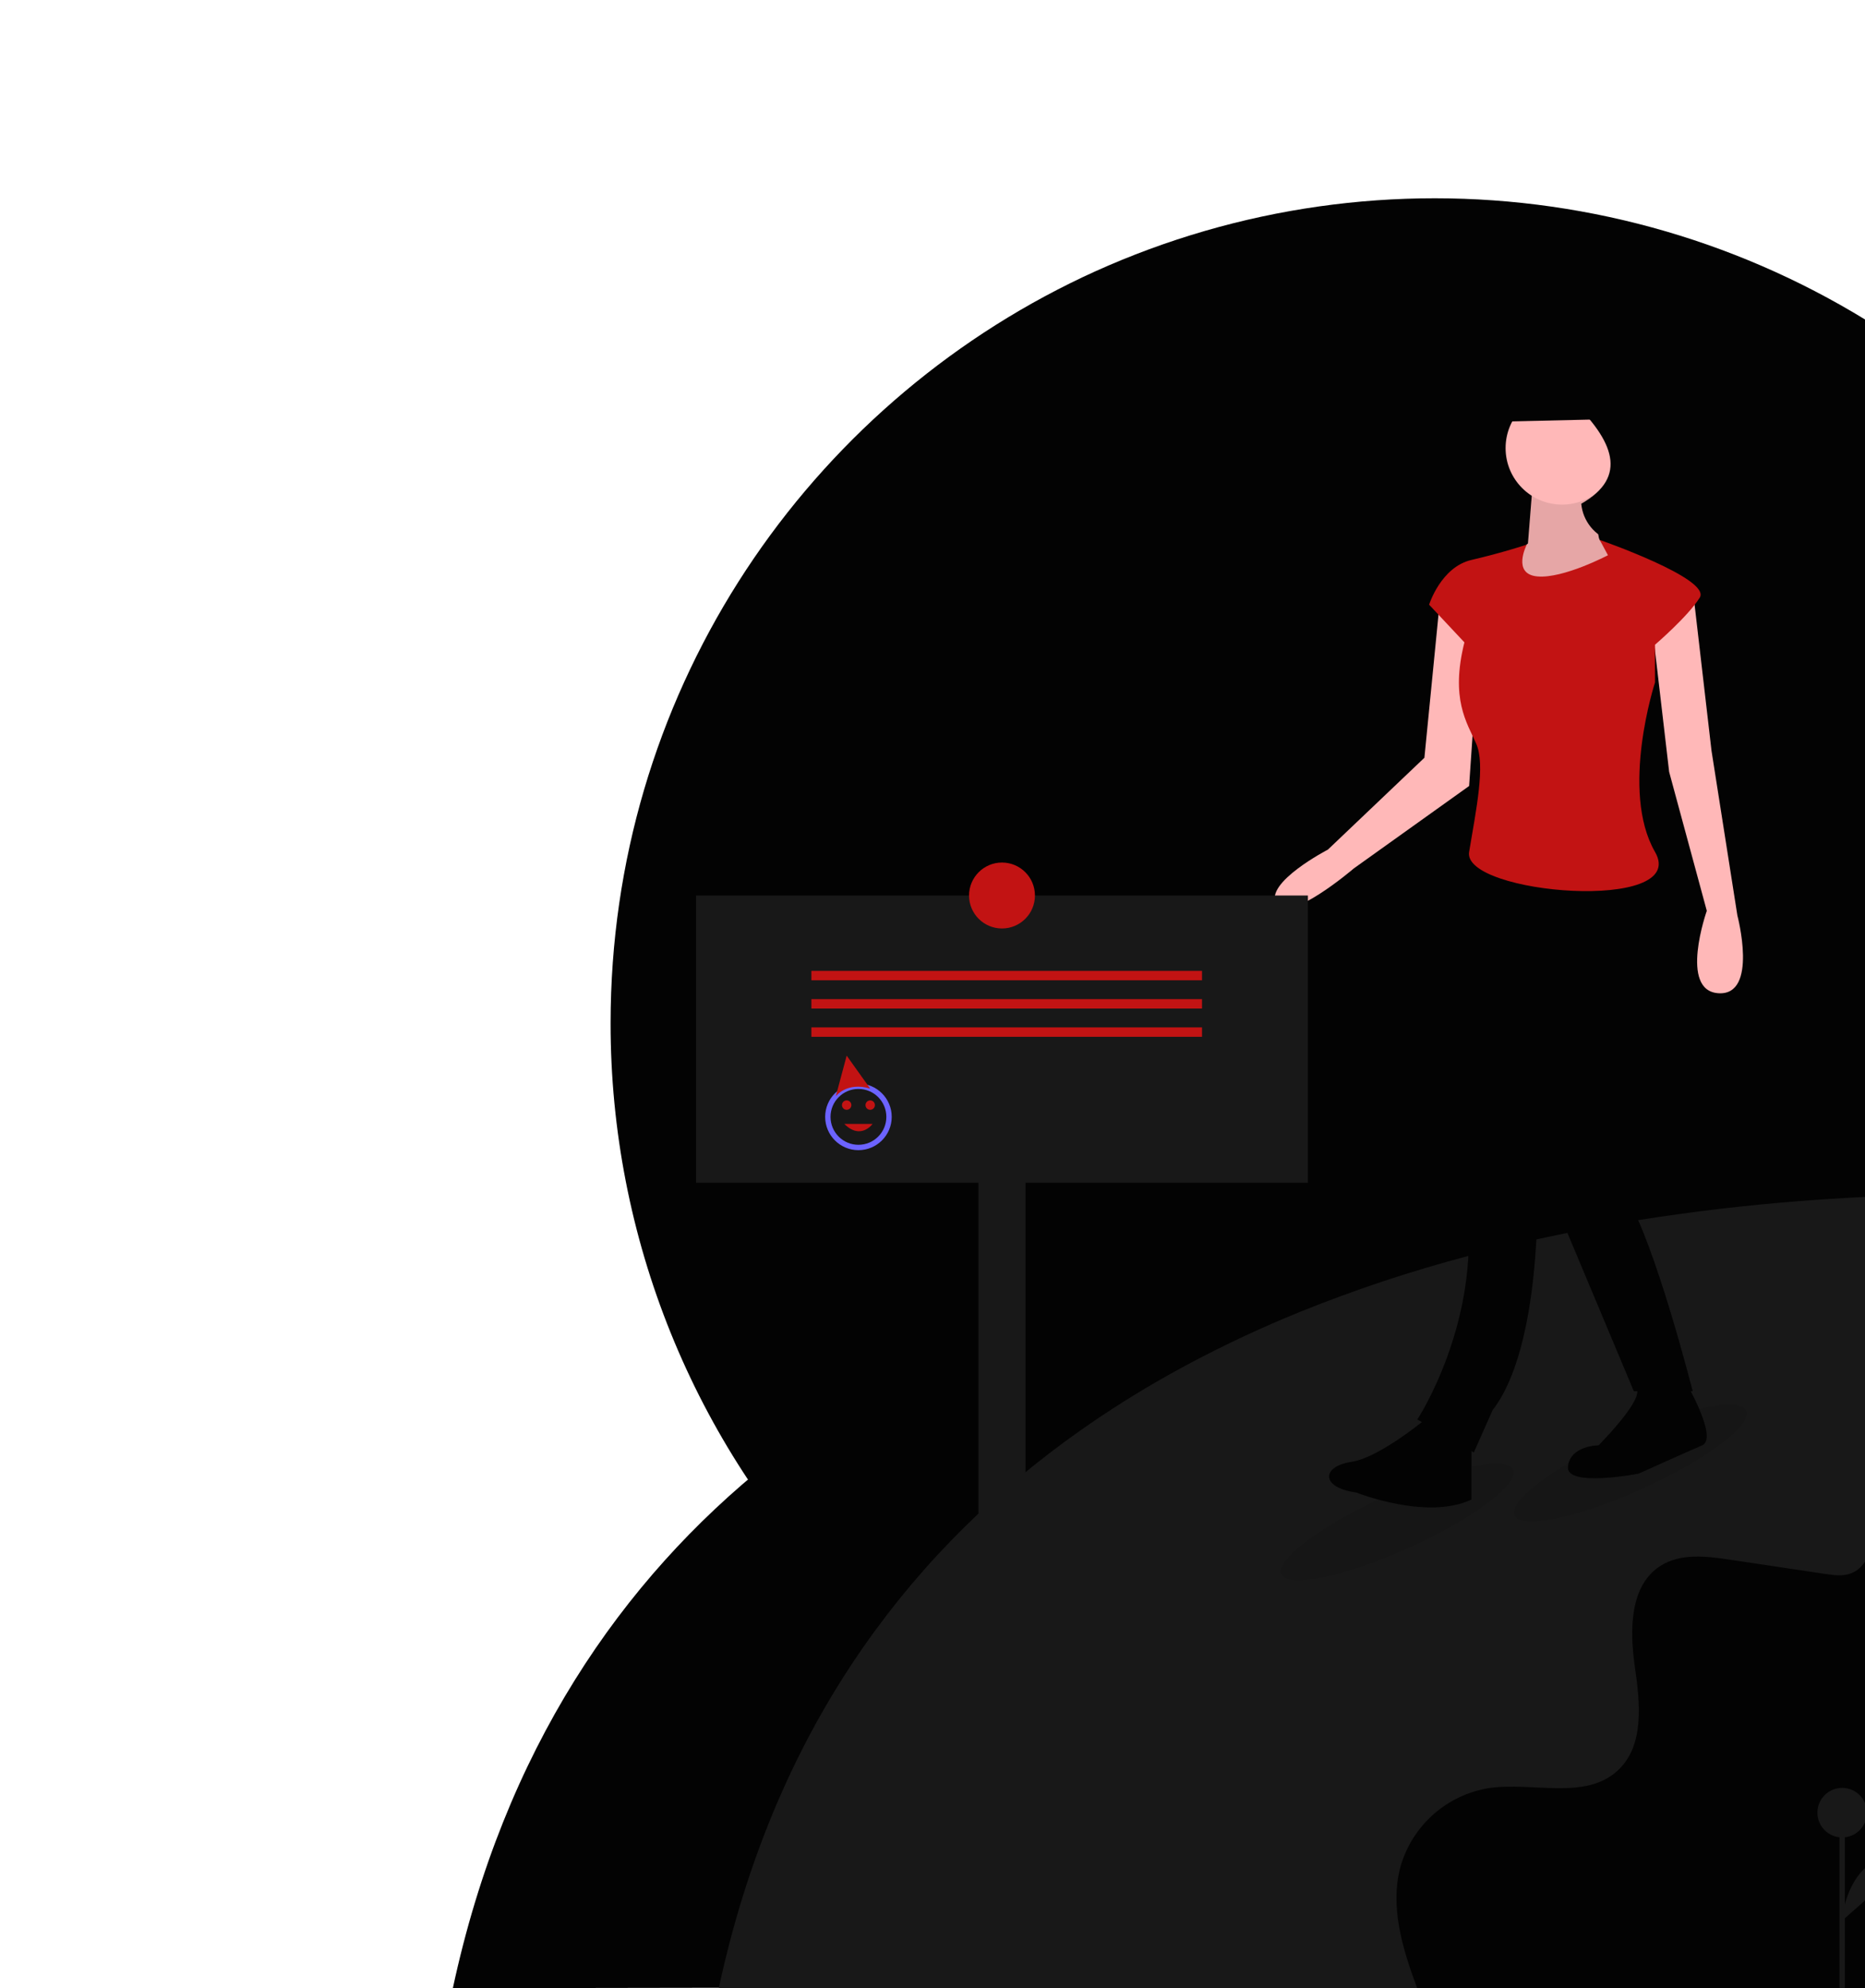 <svg width="696" height="742" viewBox="0 0 696 742" fill="none" xmlns="http://www.w3.org/2000/svg">
<g filter="url(#filter0_bd_353_392)">
<path fill-rule="evenodd" clip-rule="evenodd" d="M207.627 31.778C293.705 -38.768 420.482 72.296 531.584 65.711C648.918 58.756 766.995 -67.945 867.721 -7.348C967.034 52.4 912.468 212.604 954.979 320.428C999.927 434.435 1137.73 516.24 1122.07 637.776C1106.32 760.002 992.423 855.057 879.689 904.82C777.895 949.753 665.725 887.981 554.452 888.33C447.352 888.667 339.283 950.667 241.563 906.824C137.231 860.014 39.615 764.59 25.682 651.091C12.022 539.807 142.66 466.125 174.262 358.557C205.898 250.871 120.823 102.919 207.627 31.778Z" fill="url(#paint0_linear_353_392)" shape-rendering="crispEdges"/>
</g>
<g clip-path="url(#clip0_353_392)">
<path d="M227.867 381.863C227.809 461.771 258.823 538.566 314.344 595.996C369.866 653.426 445.539 686.984 525.348 689.568C528.72 689.682 532.107 689.737 535.509 689.734C608.984 689.845 680.053 663.53 735.761 615.586C743.516 608.933 750.919 601.911 757.971 594.519C773.506 578.25 787.221 560.333 798.87 541.085C815.477 513.648 827.669 483.768 835 452.54V311.185C827.501 279.265 814.926 248.758 797.755 220.83C787.949 226.804 776.338 229.087 765.003 227.271C753.668 225.454 743.35 219.657 735.899 210.917C728.448 202.178 724.352 191.068 724.344 179.58C724.336 168.092 728.418 156.977 735.857 148.228C691.413 110.092 637.026 85.424 579.072 77.115C521.118 68.806 461.997 77.201 408.641 101.315C405.532 102.721 402.452 104.18 399.402 105.691C297.765 155.953 227.867 260.739 227.867 381.863Z" fill="#030303"/>
<path d="M169 742L735.761 741.121V450.361C735.436 450.317 735.076 450.273 734.681 450.22C729.675 449.579 719.101 448.339 704.206 447.206C669.051 444.534 609.859 442.451 543.105 450.22C532.926 451.407 522.59 452.83 512.095 454.491C503.374 455.889 494.58 457.474 485.713 459.246C481.858 460.019 477.994 460.834 474.121 461.689C465.681 463.544 457.221 465.597 448.74 467.85C420.146 475.328 392.262 485.297 365.406 497.643C354.182 502.872 343.134 508.576 332.349 514.825C316.514 523.953 301.382 534.249 287.077 545.629C231.837 589.721 188.066 653.297 169 742Z" fill="#030303"/>
<path d="M268.239 742H835V451.24C834.675 451.196 834.315 451.152 833.92 451.099C833.182 451.003 832.33 450.897 831.355 450.783C825.717 450.097 816.153 449.051 803.445 448.085C794.619 447.417 784.274 446.784 772.664 446.327C751.095 445.492 725.178 445.29 696.61 446.67C679.37 447.505 661.156 448.911 642.344 451.099C632.166 452.286 621.829 453.709 611.334 455.37C602.614 456.768 593.82 458.353 584.952 460.125C581.097 460.898 577.233 461.713 573.36 462.568C564.92 464.423 556.46 466.476 547.979 468.729C526.551 474.374 505.502 481.372 484.958 489.681C478.126 492.458 471.354 495.405 464.645 498.522C460.851 500.289 457.077 502.114 453.324 503.997C445.983 507.671 438.737 511.573 431.588 515.704C420.508 522.1 409.765 529.064 399.402 536.568C398.611 537.121 397.821 537.701 397.03 538.282C393.412 540.953 389.841 543.695 386.316 546.508C385.113 547.474 383.91 548.441 382.715 549.425C376.717 554.347 370.862 559.5 365.151 564.884C351.119 578.116 338.312 592.592 326.887 608.133C300.294 644.324 279.797 688.355 268.274 741.842C268.265 741.895 268.248 741.947 268.239 742Z" fill="#181818"/>
<path opacity="0.1" d="M565.2 565.552C562.804 560.244 580.211 547.194 604.081 536.404C627.95 525.614 649.242 521.17 651.638 526.478C654.034 531.787 636.627 544.837 612.757 555.627C588.888 566.417 567.596 570.861 565.2 565.552Z" fill="black"/>
<path opacity="0.1" d="M478.256 587.524C475.86 582.216 493.267 569.166 517.136 558.376C541.006 547.586 562.298 543.142 564.694 548.45C567.09 553.758 549.682 566.808 525.813 577.598C501.944 588.388 480.652 592.832 478.256 587.524Z" fill="black"/>
<path d="M625.077 196.344L618.47 196.951L595.984 199.023L559.686 202.363L556.07 163.085C555.727 159.393 556.114 155.669 557.211 152.127C558.307 148.585 560.091 145.294 562.46 142.442C564.828 139.59 567.736 137.234 571.016 135.509C574.296 133.783 577.883 132.722 581.574 132.385C589.466 131.651 597.387 133.443 604.197 137.504C611.006 141.564 616.351 147.682 619.463 154.977L619.468 154.99C620.999 158.581 621.959 162.389 622.315 166.277L625.077 196.344Z" fill="#030303"/>
<path d="M597.441 179.094C597.441 179.094 594.806 201.065 597.441 201.944C600.075 202.823 608.857 206.338 608.857 206.338L593.049 223.036L570.216 223.915L564.946 207.217L570.216 202.823L571.972 180.851L597.441 179.094Z" fill="#FFB8B8"/>
<path opacity="0.1" d="M597.441 179.094C597.441 179.094 594.806 201.065 597.441 201.944C600.075 202.823 608.857 206.338 608.857 206.338L593.049 223.036L570.216 223.915L564.946 207.217L570.216 202.823L571.972 180.851L597.441 179.094Z" fill="black"/>
<path d="M631.691 219.521L638.717 280.162L648.377 341.682C648.377 341.682 656.281 371.563 641.351 370.684C626.422 369.805 636.96 339.924 636.96 339.924L622.909 288.071L616.761 235.34L631.691 219.521Z" fill="#FFB8B8"/>
<path d="M537.722 220.4L531.575 282.798L495.567 317.074C495.567 317.074 471.855 329.378 476.247 337.287C480.638 345.197 505.228 324.105 505.228 324.105L548.261 293.345L550.896 254.675L548.261 216.005L537.722 220.4Z" fill="#FFB8B8"/>
<path d="M629.057 515.695C629.057 515.695 641.352 536.787 635.204 539.424C629.057 542.06 611.492 549.97 611.492 549.97C611.492 549.97 584.268 555.243 585.146 547.334C586.024 539.424 596.563 539.424 596.563 539.424C596.563 539.424 611.437 524.483 611.025 519.21C610.614 513.937 629.057 515.695 629.057 515.695Z" fill="#030303"/>
<path opacity="0.1" d="M629.057 515.695C629.057 515.695 641.352 536.787 635.204 539.424C629.057 542.06 611.492 549.97 611.492 549.97C611.492 549.97 584.268 555.243 585.146 547.334C586.024 539.424 596.563 539.424 596.563 539.424C596.563 539.424 611.437 524.483 611.025 519.21C610.614 513.937 629.057 515.695 629.057 515.695Z" fill="black"/>
<path d="M551.773 343.439L549.138 357.501L568.459 435.719L579.876 448.023L609.736 519.21H631.691C631.691 519.21 617.64 463.843 607.101 447.144C596.563 430.446 578.998 345.197 578.998 345.197L551.773 343.439Z" fill="#030303"/>
<path opacity="0.1" d="M588.219 404.52L572.411 407.156L568.459 435.719L579.876 448.023L609.736 519.21H631.691C631.691 519.21 617.64 463.842 607.101 447.144C596.563 430.446 578.998 345.197 578.998 345.197L588.219 404.52Z" fill="black"/>
<path d="M615.005 319.71C615.005 319.71 629.056 346.076 606.223 378.594C583.389 411.111 573.728 443.629 573.728 443.629C573.728 443.629 575.485 502.512 557.042 526.241L550.016 542.061L528.939 529.757C528.939 529.757 552.651 493.724 547.382 449.781C547.382 449.781 542.112 435.719 547.382 424.294C552.651 412.869 566.703 358.38 566.703 358.38L549.138 357.501C549.138 357.501 543.869 324.105 552.651 319.71C561.433 315.316 615.005 319.71 615.005 319.71Z" fill="#030303"/>
<path d="M535.087 527.12C535.087 527.12 515.766 543.818 504.349 545.576C492.932 547.334 492.932 555.243 506.106 557.001C506.106 557.001 532.452 567.547 549.139 559.638V537.666L535.087 527.12Z" fill="#030303"/>
<path d="M582.95 188.322C571.309 188.322 561.873 178.878 561.873 167.229C561.873 155.58 571.309 146.136 582.95 146.136C594.591 146.136 604.027 155.58 604.027 167.229C604.027 178.878 594.591 188.322 582.95 188.322Z" fill="#FFB8B8"/>
<path d="M600.076 207.217L597.002 201.504C597.002 201.504 638.718 216.005 634.327 223.036C629.935 230.067 617.64 240.613 617.64 240.613V254.675C617.64 254.675 604.467 295.102 617.64 317.952C630.814 340.803 545.626 333.772 548.261 317.952C550.895 302.133 554.408 285.435 550.895 277.525C547.383 269.615 541.235 260.827 546.504 239.734L533.331 225.673C533.331 225.673 537.722 211.611 549.139 208.974C560.556 206.338 569.777 203.262 569.777 203.262C569.777 203.262 564.069 214.248 573.729 215.126C583.39 216.005 600.076 207.217 600.076 207.217Z" fill="#C21313"/>
<path d="M618.471 196.951C616.416 199.373 613.692 201.135 610.641 202.015C607.59 202.896 604.347 202.856 601.319 201.9C598.291 200.944 595.612 199.116 593.617 196.643C591.622 194.171 590.401 191.165 590.107 188.001C607.865 177.934 602.069 164.389 586.555 149.4C586.262 146.212 586.923 143.01 588.454 140.199C589.986 137.389 592.318 135.098 595.154 133.618C600.54 135.141 605.518 137.849 609.725 141.544C613.931 145.24 617.258 149.829 619.464 154.977L619.469 154.99L622.239 185.039C622.437 187.175 622.206 189.33 621.559 191.376C620.912 193.422 619.862 195.318 618.471 196.951Z" fill="#030303"/>
<path d="M593.744 156.588L561.406 157.33L561.106 144.239C563.668 140.593 567.056 137.606 570.993 135.521L593.25 135.014L593.744 156.588Z" fill="#030303"/>
<path d="M528.878 742H835V559.945C823.609 561.149 814.994 549.065 804.622 543.484C796.508 539.116 786.9 538.756 777.687 538.703C762.836 538.624 747.713 539.143 733.653 543.924C729.138 545.448 724.806 547.467 720.734 549.944C712.022 555.252 704.716 562.705 700.834 572.056C698.489 577.698 696.803 584.615 691.191 587.032C688.065 588.385 684.49 587.902 681.118 587.401C669.271 585.625 657.423 583.853 645.576 582.084C636.812 580.765 627.177 579.623 619.695 584.377C608.155 591.707 608.146 608.326 610.087 621.869C612.037 635.413 613.811 651.39 603.799 660.706C591.662 672.008 572.139 664.951 555.734 667.315C548.069 668.534 540.905 671.899 535.069 677.02C529.234 682.141 524.966 688.81 522.757 696.256C518.524 711.346 523.354 727.165 528.878 742Z" fill="#030303"/>
<path d="M687.48 741.898V676.501" stroke="#181818" stroke-width="2" stroke-miterlimit="10"/>
<path d="M687.48 685.749C682.376 685.749 678.239 681.609 678.239 676.501C678.239 671.393 682.376 667.253 687.48 667.253C692.584 667.253 696.722 671.393 696.722 676.501C696.722 681.609 692.584 685.749 687.48 685.749Z" fill="#181818"/>
<path d="M687.48 716.807C687.48 716.807 688.8 688.392 715.864 691.694L687.48 716.807Z" fill="#181818"/>
<path d="M365.151 343H382.716V611.051H365.151V343Z" fill="#181818"/>
<path d="M259.765 334.211H488.103V441.432H259.765V334.211Z" fill="#181818"/>
<path d="M302.797 362.335H448.582V365.85H302.797V362.335Z" fill="#C21313"/>
<path d="M302.797 372.881H448.582V376.396H302.797V372.881Z" fill="#C21313"/>
<path d="M302.797 383.427H448.582V386.943H302.797V383.427Z" fill="#C21313"/>
<path d="M373.933 346.515C367.143 346.515 361.638 341.007 361.638 334.211C361.638 327.416 367.143 321.907 373.933 321.907C380.724 321.907 386.229 327.416 386.229 334.211C386.229 341.007 380.724 346.515 373.933 346.515Z" fill="#C21313"/>
<path d="M320.361 428.249C314.056 428.249 308.945 423.134 308.945 416.824C308.945 410.514 314.056 405.399 320.361 405.399C326.667 405.399 331.778 410.514 331.778 416.824C331.778 423.134 326.667 428.249 320.361 428.249Z" stroke="#6C63FF" stroke-width="2" stroke-miterlimit="10"/>
<path d="M324.752 414.187C323.782 414.187 322.996 413.4 322.996 412.429C322.996 411.459 323.782 410.672 324.752 410.672C325.722 410.672 326.509 411.459 326.509 412.429C326.509 413.4 325.722 414.187 324.752 414.187Z" fill="#C21313"/>
<path d="M315.97 414.187C315 414.187 314.214 413.4 314.214 412.429C314.214 411.459 315 410.672 315.97 410.672C316.94 410.672 317.727 411.459 317.727 412.429C317.727 413.4 316.94 414.187 315.97 414.187Z" fill="#C21313"/>
<path d="M325.631 419.46C325.631 419.46 321.24 425.612 315.092 419.46H325.631Z" fill="#C21313"/>
<path d="M324.753 406.275L315.971 393.973L311.91 409.149C311.91 409.149 315.971 403.637 324.753 406.275Z" fill="#C21313"/>
</g>
<defs>
<filter id="filter0_bd_353_392" x="0.685" y="-43.711" width="1146.62" height="994.212" filterUnits="userSpaceOnUse" color-interpolation-filters="sRGB">
<feFlood flood-opacity="0" result="BackgroundImageFix"/>
<feGaussianBlur in="BackgroundImageFix" stdDeviation="5"/>
<feComposite in2="SourceAlpha" operator="in" result="effect1_backgroundBlur_353_392"/>
<feColorMatrix in="SourceAlpha" type="matrix" values="0 0 0 0 0 0 0 0 0 0 0 0 0 0 0 0 0 0 127 0" result="hardAlpha"/>
<feOffset dy="4"/>
<feGaussianBlur stdDeviation="12"/>
<feComposite in2="hardAlpha" operator="out"/>
<feColorMatrix type="matrix" values="0 0 0 0 0 0 0 0 0 0 0 0 0 0 0 0 0 0 0.25 0"/>
<feBlend mode="normal" in2="effect1_backgroundBlur_353_392" result="effect2_dropShadow_353_392"/>
<feBlend mode="normal" in="SourceGraphic" in2="effect2_dropShadow_353_392" result="shape"/>
</filter>
<linearGradient id="paint0_linear_353_392" x1="206.515" y1="32.569" x2="888.309" y2="918.255" gradientUnits="userSpaceOnUse">
<stop stop-color="white" stop-opacity="0.4"/>
<stop offset="1" stop-color="white" stop-opacity="0.1"/>
</linearGradient>
<clipPath id="clip0_353_392">
<rect width="666" height="668" fill="white" transform="matrix(-1 0 0 1 835 74)"/>
</clipPath>
</defs>
</svg>
